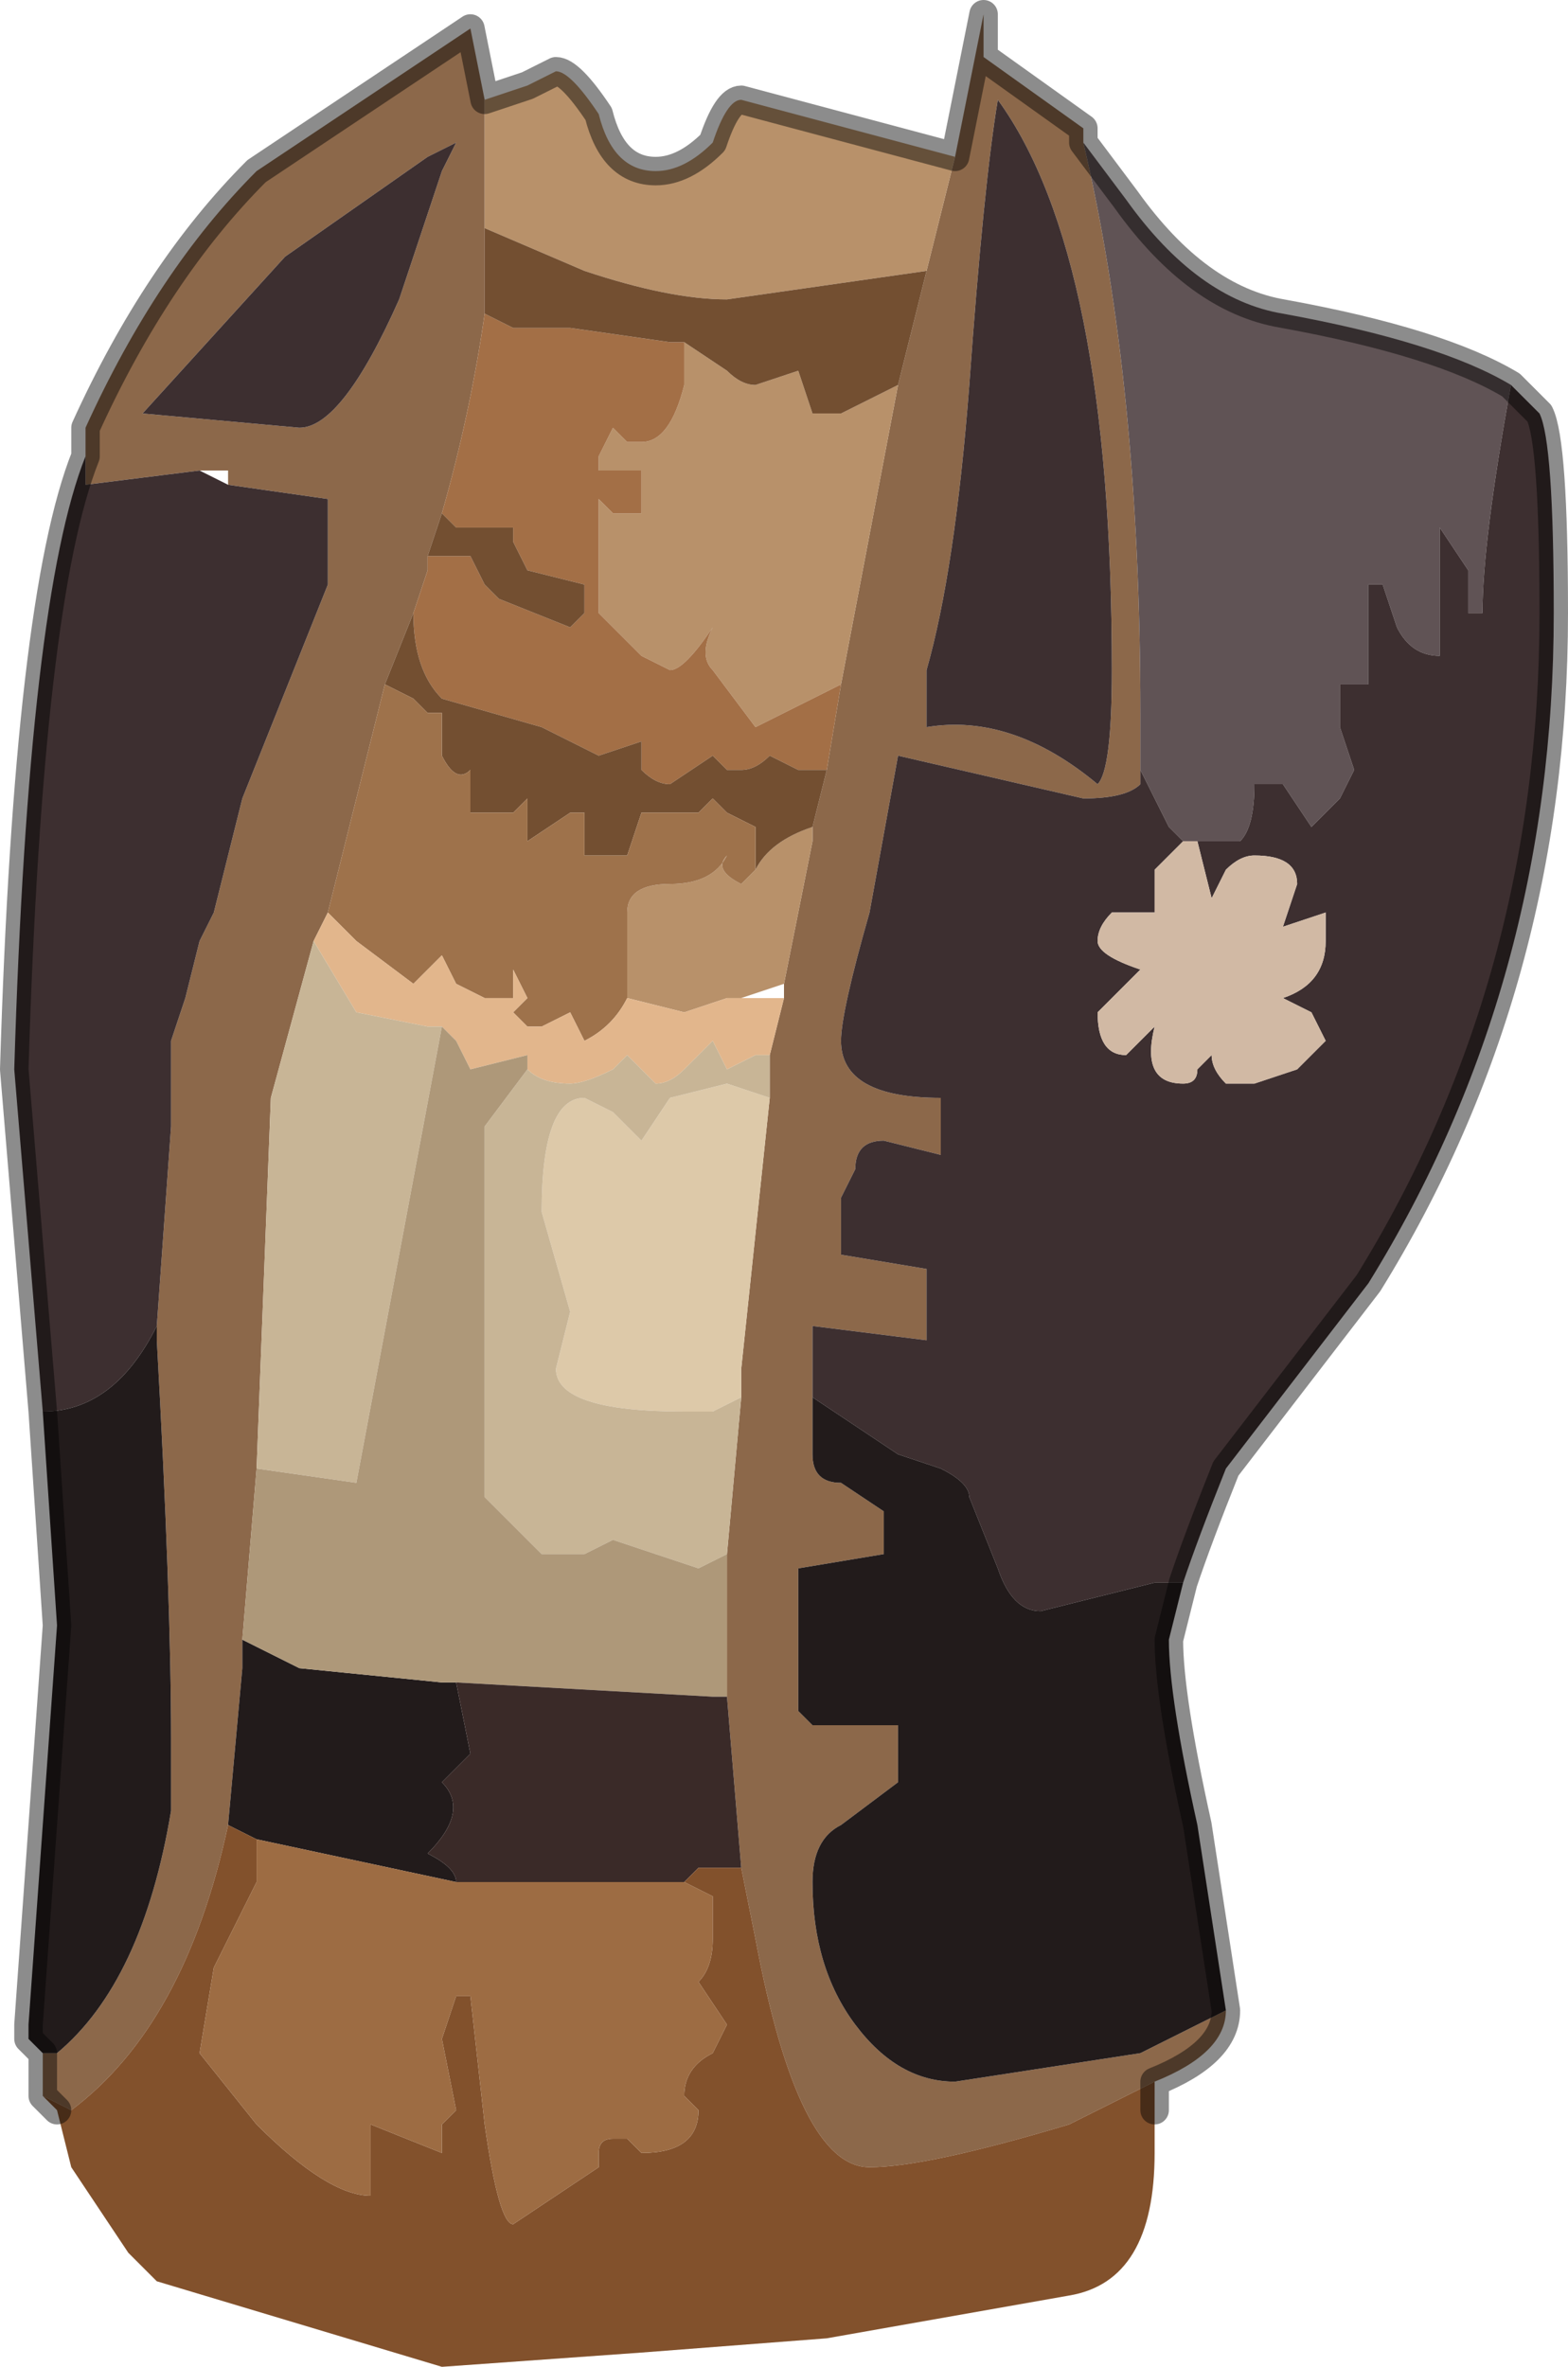 <?xml version="1.0" encoding="UTF-8" standalone="no"?>
<svg xmlns:xlink="http://www.w3.org/1999/xlink" height="8.3px" width="5.5px" xmlns="http://www.w3.org/2000/svg">
  <g transform="matrix(1.0, 0.0, 0.0, 1.0, 2.3, 5.25)">
    <path d="M1.05 -4.7 L1.15 -5.2 1.15 -5.05 1.5 -4.8 1.5 -4.75 Q1.7 -3.9 1.7 -2.75 L1.7 -2.55 1.7 -2.5 Q1.65 -2.45 1.5 -2.45 L0.85 -2.6 0.75 -2.05 Q0.65 -1.7 0.65 -1.6 0.65 -1.4 1.0 -1.4 L1.0 -1.2 0.8 -1.25 Q0.7 -1.25 0.7 -1.15 L0.65 -1.05 0.65 -0.85 0.95 -0.8 0.95 -0.55 0.55 -0.6 0.55 -0.35 0.55 -0.15 Q0.55 -0.05 0.65 -0.05 L0.8 0.05 0.8 0.2 0.5 0.25 0.5 0.75 0.55 0.8 0.85 0.8 0.85 1.0 0.65 1.15 Q0.55 1.2 0.55 1.35 0.55 1.65 0.7 1.85 0.85 2.05 1.05 2.05 L1.7 1.95 2.0 1.8 Q2.0 1.95 1.75 2.05 L1.45 2.2 Q0.95 2.35 0.75 2.35 0.5 2.35 0.35 1.55 L0.3 1.3 0.25 0.7 0.25 0.55 0.25 0.2 0.3 -0.35 0.3 -0.45 0.4 -1.4 0.4 -1.55 0.45 -1.75 0.45 -1.8 0.55 -2.3 0.55 -2.35 0.6 -2.55 0.65 -2.85 0.85 -3.9 0.95 -4.3 1.05 -4.7 M1.2 -4.9 Q1.15 -4.6 1.1 -3.9 1.05 -3.25 0.95 -2.9 L0.95 -2.7 Q1.25 -2.75 1.55 -2.5 1.6 -2.55 1.6 -2.9 1.6 -4.35 1.2 -4.9 M-0.6 -4.9 L-0.6 -4.45 -0.6 -4.15 Q-0.65 -3.8 -0.75 -3.45 L-0.8 -3.3 -0.8 -3.25 -0.85 -3.1 -0.95 -2.85 -1.15 -2.05 -1.2 -1.95 -1.35 -1.4 -1.4 -0.1 -1.45 0.5 -1.45 0.6 -1.5 1.15 Q-1.65 1.85 -2.05 2.15 L-2.05 2.15 -2.15 2.1 -2.15 2.05 -2.15 2.0 Q-2.15 1.95 -2.15 1.95 L-2.15 1.95 -2.1 1.95 Q-1.8 1.7 -1.7 1.1 L-1.7 0.85 Q-1.7 0.35 -1.75 -0.55 L-1.75 -0.6 -1.7 -1.3 -1.7 -1.6 -1.65 -1.75 -1.6 -1.95 -1.55 -2.05 -1.45 -2.45 -1.15 -3.2 -1.15 -3.5 -1.5 -3.55 -1.5 -3.6 -1.6 -3.6 -2.0 -3.55 -2.0 -3.65 -2.0 -3.75 Q-1.75 -4.3 -1.4 -4.65 L-0.65 -5.15 -0.6 -4.9 M-0.75 -4.65 L-0.7 -4.75 -0.8 -4.7 -1.3 -4.35 -1.8 -3.8 -1.25 -3.75 Q-1.1 -3.75 -0.9 -4.2 L-0.75 -4.65" fill="#8c684a" fill-rule="evenodd" stroke="none"/>
    <path d="M1.7 -2.55 L1.7 -2.75 Q1.7 -3.9 1.5 -4.75 L1.5 -4.75 1.65 -4.55 Q1.9 -4.2 2.2 -4.15 2.75 -4.05 3.0 -3.9 2.9 -3.35 2.9 -3.1 L2.85 -3.1 2.85 -3.25 2.75 -3.4 2.75 -2.95 Q2.65 -2.95 2.6 -3.05 L2.55 -3.2 2.5 -3.2 Q2.5 -3.2 2.5 -3.1 L2.5 -2.85 2.4 -2.85 2.4 -2.7 2.45 -2.55 2.4 -2.45 2.3 -2.35 2.2 -2.5 2.1 -2.5 Q2.1 -2.35 2.05 -2.3 L1.95 -2.3 1.9 -2.3 1.85 -2.3 1.8 -2.35 1.7 -2.55" fill="#605355" fill-rule="evenodd" stroke="none"/>
    <path d="M0.55 -0.35 L0.55 -0.6 0.95 -0.55 0.95 -0.8 0.65 -0.85 0.65 -1.05 0.7 -1.15 Q0.7 -1.25 0.8 -1.25 L1.0 -1.2 1.0 -1.4 Q0.65 -1.4 0.65 -1.6 0.65 -1.7 0.75 -2.05 L0.85 -2.6 1.5 -2.45 Q1.65 -2.45 1.7 -2.5 L1.7 -2.55 1.8 -2.35 1.85 -2.3 1.75 -2.2 1.75 -2.05 1.75 -2.05 1.6 -2.05 Q1.55 -2.0 1.55 -1.95 1.55 -1.9 1.7 -1.85 L1.6 -1.75 1.55 -1.7 Q1.55 -1.55 1.65 -1.55 L1.7 -1.6 1.75 -1.65 1.75 -1.7 1.75 -1.65 Q1.7 -1.45 1.85 -1.45 1.9 -1.45 1.9 -1.5 L1.95 -1.55 Q1.95 -1.5 2.0 -1.45 2.05 -1.45 2.1 -1.45 L2.25 -1.5 2.35 -1.6 2.3 -1.7 2.2 -1.75 2.2 -1.75 Q2.35 -1.8 2.35 -1.95 L2.35 -2.05 2.2 -2.0 2.25 -2.15 Q2.25 -2.25 2.1 -2.25 2.05 -2.25 2.0 -2.2 L1.95 -2.1 1.9 -2.3 1.95 -2.3 2.05 -2.3 Q2.1 -2.35 2.1 -2.5 L2.2 -2.5 2.3 -2.35 2.4 -2.45 2.45 -2.55 2.4 -2.7 2.4 -2.85 2.5 -2.85 2.5 -3.1 Q2.5 -3.2 2.5 -3.2 L2.55 -3.2 2.6 -3.05 Q2.65 -2.95 2.75 -2.95 L2.75 -3.4 2.85 -3.25 2.85 -3.1 2.9 -3.1 Q2.9 -3.35 3.0 -3.9 L3.1 -3.8 Q3.15 -3.7 3.15 -3.1 3.15 -1.8 2.5 -0.75 L2.0 -0.1 Q1.9 0.15 1.85 0.3 L1.75 0.3 1.55 0.35 1.35 0.4 Q1.25 0.4 1.2 0.25 L1.1 0.0 Q1.1 -0.05 1.0 -0.1 L0.85 -0.15 0.55 -0.35 M1.2 -4.9 Q1.6 -4.35 1.6 -2.9 1.6 -2.55 1.55 -2.5 1.25 -2.75 0.95 -2.7 L0.95 -2.9 Q1.05 -3.25 1.1 -3.9 1.15 -4.6 1.2 -4.9 M-0.75 -4.65 L-0.9 -4.2 Q-1.1 -3.75 -1.25 -3.75 L-1.8 -3.8 -1.3 -4.35 -0.8 -4.7 -0.7 -4.75 -0.75 -4.65 M-2.0 -3.65 L-2.0 -3.55 -1.6 -3.6 -1.5 -3.55 -1.15 -3.5 -1.15 -3.2 -1.45 -2.45 -1.55 -2.05 -1.6 -1.95 -1.65 -1.75 -1.7 -1.6 -1.7 -1.3 -1.75 -0.6 Q-1.9 -0.3 -2.15 -0.3 L-2.25 -1.5 Q-2.2 -3.15 -2.0 -3.65" fill="#3d2f30" fill-rule="evenodd" stroke="none"/>
    <path d="M1.05 -4.7 L0.95 -4.3 0.25 -4.2 Q0.05 -4.2 -0.25 -4.3 L-0.6 -4.45 -0.6 -4.9 -0.6 -4.9 -0.45 -4.95 -0.35 -5.0 Q-0.3 -5.0 -0.2 -4.85 -0.15 -4.65 0.0 -4.65 0.1 -4.65 0.2 -4.75 0.25 -4.9 0.3 -4.9 L1.05 -4.7 M0.85 -3.9 L0.65 -2.85 0.35 -2.7 0.2 -2.9 Q0.15 -2.95 0.2 -3.05 0.1 -2.9 0.05 -2.9 L-0.05 -2.95 -0.2 -3.1 -0.2 -3.25 -0.2 -3.5 -0.15 -3.45 -0.05 -3.45 -0.05 -3.6 -0.2 -3.6 -0.2 -3.65 -0.15 -3.75 -0.1 -3.7 -0.05 -3.7 Q0.05 -3.7 0.1 -3.9 L0.1 -4.05 0.25 -3.95 Q0.3 -3.9 0.35 -3.9 L0.5 -3.95 0.55 -3.8 0.65 -3.8 0.75 -3.85 0.85 -3.9 M0.55 -2.35 L0.55 -2.3 0.45 -1.8 0.3 -1.75 0.25 -1.75 0.1 -1.7 -0.1 -1.75 -0.1 -2.05 Q-0.1 -2.15 0.05 -2.15 0.2 -2.15 0.25 -2.25 0.2 -2.2 0.3 -2.15 L0.35 -2.2 Q0.4 -2.3 0.55 -2.35" fill="#b8916a" fill-rule="evenodd" stroke="none"/>
    <path d="M0.65 -2.85 L0.6 -2.55 0.5 -2.55 0.4 -2.6 Q0.35 -2.55 0.3 -2.55 L0.25 -2.55 0.2 -2.6 0.05 -2.5 Q0.0 -2.5 -0.05 -2.55 L-0.05 -2.65 -0.2 -2.6 -0.4 -2.7 -0.75 -2.8 Q-0.85 -2.9 -0.85 -3.1 L-0.8 -3.25 -0.8 -3.3 -0.65 -3.3 -0.6 -3.2 -0.55 -3.15 -0.3 -3.05 -0.25 -3.1 -0.25 -3.2 -0.45 -3.25 -0.5 -3.35 -0.5 -3.4 -0.7 -3.4 -0.75 -3.45 Q-0.65 -3.8 -0.6 -4.15 L-0.5 -4.1 -0.3 -4.1 0.05 -4.05 0.1 -4.05 0.1 -3.9 Q0.05 -3.7 -0.05 -3.7 L-0.1 -3.7 -0.15 -3.75 -0.2 -3.65 -0.2 -3.6 -0.05 -3.6 -0.05 -3.45 -0.15 -3.45 -0.2 -3.5 -0.2 -3.25 -0.2 -3.1 -0.05 -2.95 0.05 -2.9 Q0.1 -2.9 0.2 -3.05 0.15 -2.95 0.2 -2.9 L0.35 -2.7 0.65 -2.85" fill="#a36f46" fill-rule="evenodd" stroke="none"/>
    <path d="M0.95 -4.3 L0.85 -3.9 0.75 -3.85 0.65 -3.8 0.55 -3.8 0.5 -3.95 0.35 -3.9 Q0.3 -3.9 0.25 -3.95 L0.1 -4.05 0.05 -4.05 -0.3 -4.1 -0.5 -4.1 -0.6 -4.15 -0.6 -4.45 -0.25 -4.3 Q0.05 -4.2 0.25 -4.2 L0.95 -4.3 M0.6 -2.55 L0.55 -2.35 Q0.4 -2.3 0.35 -2.2 L0.35 -2.35 0.25 -2.4 0.2 -2.45 0.15 -2.4 0.05 -2.4 -0.05 -2.4 -0.1 -2.25 -0.25 -2.25 -0.25 -2.4 -0.3 -2.4 -0.45 -2.3 Q-0.45 -2.4 -0.45 -2.45 L-0.5 -2.4 -0.65 -2.4 -0.65 -2.55 Q-0.7 -2.5 -0.75 -2.6 L-0.75 -2.75 -0.8 -2.75 -0.85 -2.8 -0.95 -2.85 -0.85 -3.1 Q-0.85 -2.9 -0.75 -2.8 L-0.4 -2.7 -0.2 -2.6 -0.05 -2.65 -0.05 -2.55 Q0.0 -2.5 0.05 -2.5 L0.2 -2.6 0.25 -2.55 0.3 -2.55 Q0.35 -2.55 0.4 -2.6 L0.5 -2.55 0.6 -2.55 M-0.75 -3.45 L-0.7 -3.4 -0.5 -3.4 -0.5 -3.35 -0.45 -3.25 -0.25 -3.2 -0.25 -3.1 -0.3 -3.05 -0.55 -3.15 -0.6 -3.2 -0.65 -3.3 -0.8 -3.3 -0.75 -3.45" fill="#734f31" fill-rule="evenodd" stroke="none"/>
    <path d="M1.85 -2.3 L1.9 -2.3 1.95 -2.1 2.0 -2.2 Q2.05 -2.25 2.1 -2.25 2.25 -2.25 2.25 -2.15 L2.2 -2.0 2.35 -2.05 2.35 -1.95 Q2.35 -1.8 2.2 -1.75 L2.2 -1.75 2.3 -1.7 2.35 -1.6 2.25 -1.5 2.1 -1.45 Q2.05 -1.45 2.0 -1.45 1.95 -1.5 1.95 -1.55 L1.9 -1.5 Q1.9 -1.45 1.85 -1.45 1.7 -1.45 1.75 -1.65 L1.75 -1.7 1.75 -1.65 1.7 -1.6 1.65 -1.55 Q1.55 -1.55 1.55 -1.7 L1.6 -1.75 1.7 -1.85 Q1.55 -1.9 1.55 -1.95 1.55 -2.0 1.6 -2.05 L1.75 -2.05 1.75 -2.05 1.75 -2.2 1.85 -2.3" fill="#d1b9a4" fill-rule="evenodd" stroke="none"/>
    <path d="M-0.95 -2.85 L-0.85 -2.8 -0.8 -2.75 -0.75 -2.75 -0.75 -2.6 Q-0.7 -2.5 -0.65 -2.55 L-0.65 -2.4 -0.5 -2.4 -0.45 -2.45 Q-0.45 -2.4 -0.45 -2.3 L-0.3 -2.4 -0.25 -2.4 -0.25 -2.25 -0.1 -2.25 -0.05 -2.4 0.05 -2.4 0.15 -2.4 0.2 -2.45 0.25 -2.4 0.35 -2.35 0.35 -2.2 0.3 -2.15 Q0.2 -2.2 0.25 -2.25 0.2 -2.15 0.05 -2.15 -0.1 -2.15 -0.1 -2.05 L-0.1 -1.75 -0.1 -1.75 Q-0.15 -1.65 -0.25 -1.6 L-0.3 -1.7 -0.4 -1.65 -0.45 -1.65 -0.5 -1.7 -0.45 -1.75 -0.5 -1.85 -0.5 -1.75 -0.6 -1.75 -0.7 -1.8 -0.75 -1.9 -0.85 -1.8 -1.05 -1.95 -1.15 -2.05 -0.95 -2.85" fill="#9e724b" fill-rule="evenodd" stroke="none"/>
    <path d="M0.45 -1.75 L0.4 -1.55 0.35 -1.55 0.25 -1.5 0.2 -1.6 0.1 -1.5 Q0.05 -1.45 0.0 -1.45 L-0.1 -1.55 -0.15 -1.5 Q-0.25 -1.45 -0.3 -1.45 -0.4 -1.45 -0.45 -1.5 L-0.45 -1.55 -0.65 -1.5 -0.7 -1.6 -0.75 -1.65 -0.8 -1.65 -1.05 -1.7 -1.2 -1.95 -1.15 -2.05 -1.05 -1.95 -0.85 -1.8 -0.75 -1.9 -0.7 -1.8 -0.6 -1.75 -0.5 -1.75 -0.5 -1.85 -0.45 -1.75 -0.5 -1.7 -0.45 -1.65 -0.4 -1.65 -0.3 -1.7 -0.25 -1.6 Q-0.15 -1.65 -0.1 -1.75 L-0.1 -1.75 0.1 -1.7 0.25 -1.75 0.3 -1.75 0.4 -1.75 0.45 -1.75" fill="#e2b68c" fill-rule="evenodd" stroke="none"/>
    <path d="M0.4 -1.4 L0.3 -0.45 0.3 -0.35 0.2 -0.3 0.1 -0.3 Q-0.35 -0.3 -0.35 -0.45 L-0.3 -0.65 -0.4 -1.0 Q-0.4 -1.4 -0.25 -1.4 L-0.15 -1.35 -0.05 -1.25 0.05 -1.4 0.25 -1.45 0.4 -1.4" fill="#ddc9a9" fill-rule="evenodd" stroke="none"/>
    <path d="M0.4 -1.55 L0.4 -1.4 0.25 -1.45 0.05 -1.4 -0.05 -1.25 -0.15 -1.35 -0.25 -1.4 Q-0.4 -1.4 -0.4 -1.0 L-0.3 -0.65 -0.35 -0.45 Q-0.35 -0.3 0.1 -0.3 L0.2 -0.3 0.3 -0.35 0.25 0.2 0.15 0.25 -0.15 0.15 -0.25 0.2 -0.4 0.2 -0.6 0.0 -0.6 -1.3 -0.45 -1.5 Q-0.4 -1.45 -0.3 -1.45 -0.25 -1.45 -0.15 -1.5 L-0.1 -1.55 0.0 -1.45 Q0.05 -1.45 0.1 -1.5 L0.2 -1.6 0.25 -1.5 0.35 -1.55 0.4 -1.55 M-1.4 -0.1 L-1.35 -1.4 -1.2 -1.95 -1.05 -1.7 -0.8 -1.65 -0.75 -1.65 -1.05 -0.05 -1.4 -0.1" fill="#c8b596" fill-rule="evenodd" stroke="none"/>
    <path d="M2.0 1.8 L1.7 1.95 1.05 2.05 Q0.85 2.05 0.7 1.85 0.55 1.65 0.55 1.35 0.55 1.2 0.65 1.15 L0.85 1.0 0.85 0.8 0.55 0.8 0.5 0.75 0.5 0.25 0.8 0.2 0.8 0.05 0.65 -0.05 Q0.55 -0.05 0.55 -0.15 L0.55 -0.35 0.85 -0.15 1.0 -0.1 Q1.1 -0.05 1.1 0.0 L1.2 0.25 Q1.25 0.4 1.35 0.4 L1.55 0.35 1.75 0.3 1.85 0.3 1.8 0.5 Q1.8 0.7 1.9 1.15 L2.0 1.8 M-0.7 0.65 L-0.65 0.9 -0.7 0.95 -0.75 1.0 Q-0.65 1.1 -0.8 1.25 -0.7 1.3 -0.7 1.35 L-1.4 1.2 -1.5 1.15 -1.45 0.6 -1.45 0.5 -1.25 0.6 -0.75 0.65 -0.7 0.65 M-1.75 -0.6 L-1.75 -0.55 Q-1.7 0.35 -1.7 0.85 L-1.7 1.1 Q-1.8 1.7 -2.1 1.95 L-2.15 1.95 -2.15 1.95 -2.2 1.9 -2.2 1.85 -2.15 1.15 -2.1 0.45 -2.15 -0.3 Q-1.9 -0.3 -1.75 -0.6" fill="#221b1b" fill-rule="evenodd" stroke="none"/>
    <path d="M0.25 0.2 L0.25 0.55 0.25 0.7 0.2 0.7 -0.7 0.65 -0.75 0.65 -1.25 0.6 -1.45 0.5 -1.4 -0.1 -1.05 -0.05 -0.75 -1.65 -0.7 -1.6 -0.65 -1.5 -0.45 -1.55 -0.45 -1.5 -0.6 -1.3 -0.6 0.0 -0.4 0.2 -0.25 0.2 -0.15 0.15 0.15 0.25 0.25 0.2" fill="#ae9879" fill-rule="evenodd" stroke="none"/>
    <path d="M0.25 0.7 L0.3 1.3 0.15 1.3 0.1 1.35 -0.25 1.35 -0.7 1.35 Q-0.7 1.3 -0.8 1.25 -0.65 1.1 -0.75 1.0 L-0.7 0.95 -0.65 0.9 -0.7 0.65 0.2 0.7 0.25 0.7" fill="#3a2a28" fill-rule="evenodd" stroke="none"/>
    <path d="M0.3 1.3 L0.35 1.55 Q0.5 2.35 0.75 2.35 0.95 2.35 1.45 2.2 L1.75 2.05 1.75 2.15 1.75 2.3 Q1.75 2.75 1.45 2.8 L0.6 2.95 -0.05 3.0 -0.75 3.05 -1.75 2.75 -1.85 2.65 -1.95 2.5 -2.05 2.35 -2.1 2.15 -2.15 2.1 -2.05 2.15 -2.05 2.15 Q-1.65 1.85 -1.5 1.15 L-1.4 1.2 -1.4 1.35 -1.5 1.55 -1.55 1.65 -1.6 1.95 -1.4 2.2 Q-1.15 2.45 -1.0 2.45 L-1.0 2.2 -0.75 2.3 -0.75 2.2 -0.7 2.15 -0.75 1.9 -0.7 1.75 -0.65 1.75 -0.6 2.2 Q-0.55 2.55 -0.5 2.55 L-0.2 2.35 -0.2 2.3 Q-0.2 2.25 -0.15 2.25 L-0.1 2.25 -0.05 2.3 Q0.15 2.3 0.15 2.15 L0.1 2.1 Q0.1 2.0 0.2 1.95 L0.25 1.85 0.15 1.7 Q0.2 1.65 0.2 1.55 L0.2 1.4 0.1 1.35 0.15 1.3 0.3 1.3" fill="#82512c" fill-rule="evenodd" stroke="none"/>
    <path d="M-0.7 1.35 L-0.25 1.35 0.1 1.35 0.2 1.4 0.2 1.55 Q0.2 1.65 0.15 1.7 L0.25 1.85 0.2 1.95 Q0.1 2.0 0.1 2.1 L0.15 2.15 Q0.15 2.3 -0.05 2.3 L-0.1 2.25 -0.15 2.25 Q-0.2 2.25 -0.2 2.3 L-0.2 2.35 -0.5 2.55 Q-0.55 2.55 -0.6 2.2 L-0.65 1.75 -0.7 1.75 -0.75 1.9 -0.7 2.15 -0.75 2.2 -0.75 2.3 -1.0 2.2 -1.0 2.45 Q-1.15 2.45 -1.4 2.2 L-1.6 1.95 -1.55 1.65 -1.5 1.55 -1.4 1.35 -1.4 1.2 -0.7 1.35" fill="#9d6c43" fill-rule="evenodd" stroke="none"/>
    <path d="M1.5 -4.75 L1.5 -4.8 1.15 -5.05 1.15 -5.2 1.05 -4.7 0.3 -4.9 Q0.25 -4.9 0.2 -4.75 0.1 -4.65 0.0 -4.65 -0.15 -4.65 -0.2 -4.85 -0.3 -5.0 -0.35 -5.0 L-0.45 -4.95 -0.6 -4.9 -0.6 -4.9 -0.65 -5.15 -1.4 -4.65 Q-1.75 -4.3 -2.0 -3.75 L-2.0 -3.65 Q-2.2 -3.15 -2.25 -1.5 L-2.15 -0.3 -2.1 0.45 -2.15 1.15 -2.2 1.85 -2.2 1.9 -2.15 1.95 Q-2.15 1.95 -2.15 2.0 L-2.15 2.05 -2.15 2.1 -2.1 2.15 M1.75 2.05 Q2.0 1.95 2.0 1.8 L1.9 1.15 Q1.8 0.7 1.8 0.5 L1.85 0.3 Q1.9 0.15 2.0 -0.1 L2.5 -0.75 Q3.15 -1.8 3.15 -3.1 3.15 -3.7 3.1 -3.8 L3.0 -3.9 Q2.75 -4.05 2.2 -4.15 1.9 -4.2 1.65 -4.55 L1.5 -4.75 1.5 -4.75 M1.75 2.15 L1.75 2.05" fill="none" stroke="#000000" stroke-linecap="round" stroke-linejoin="round" stroke-opacity="0.451" stroke-width="0.1"/>
  </g>
</svg>
